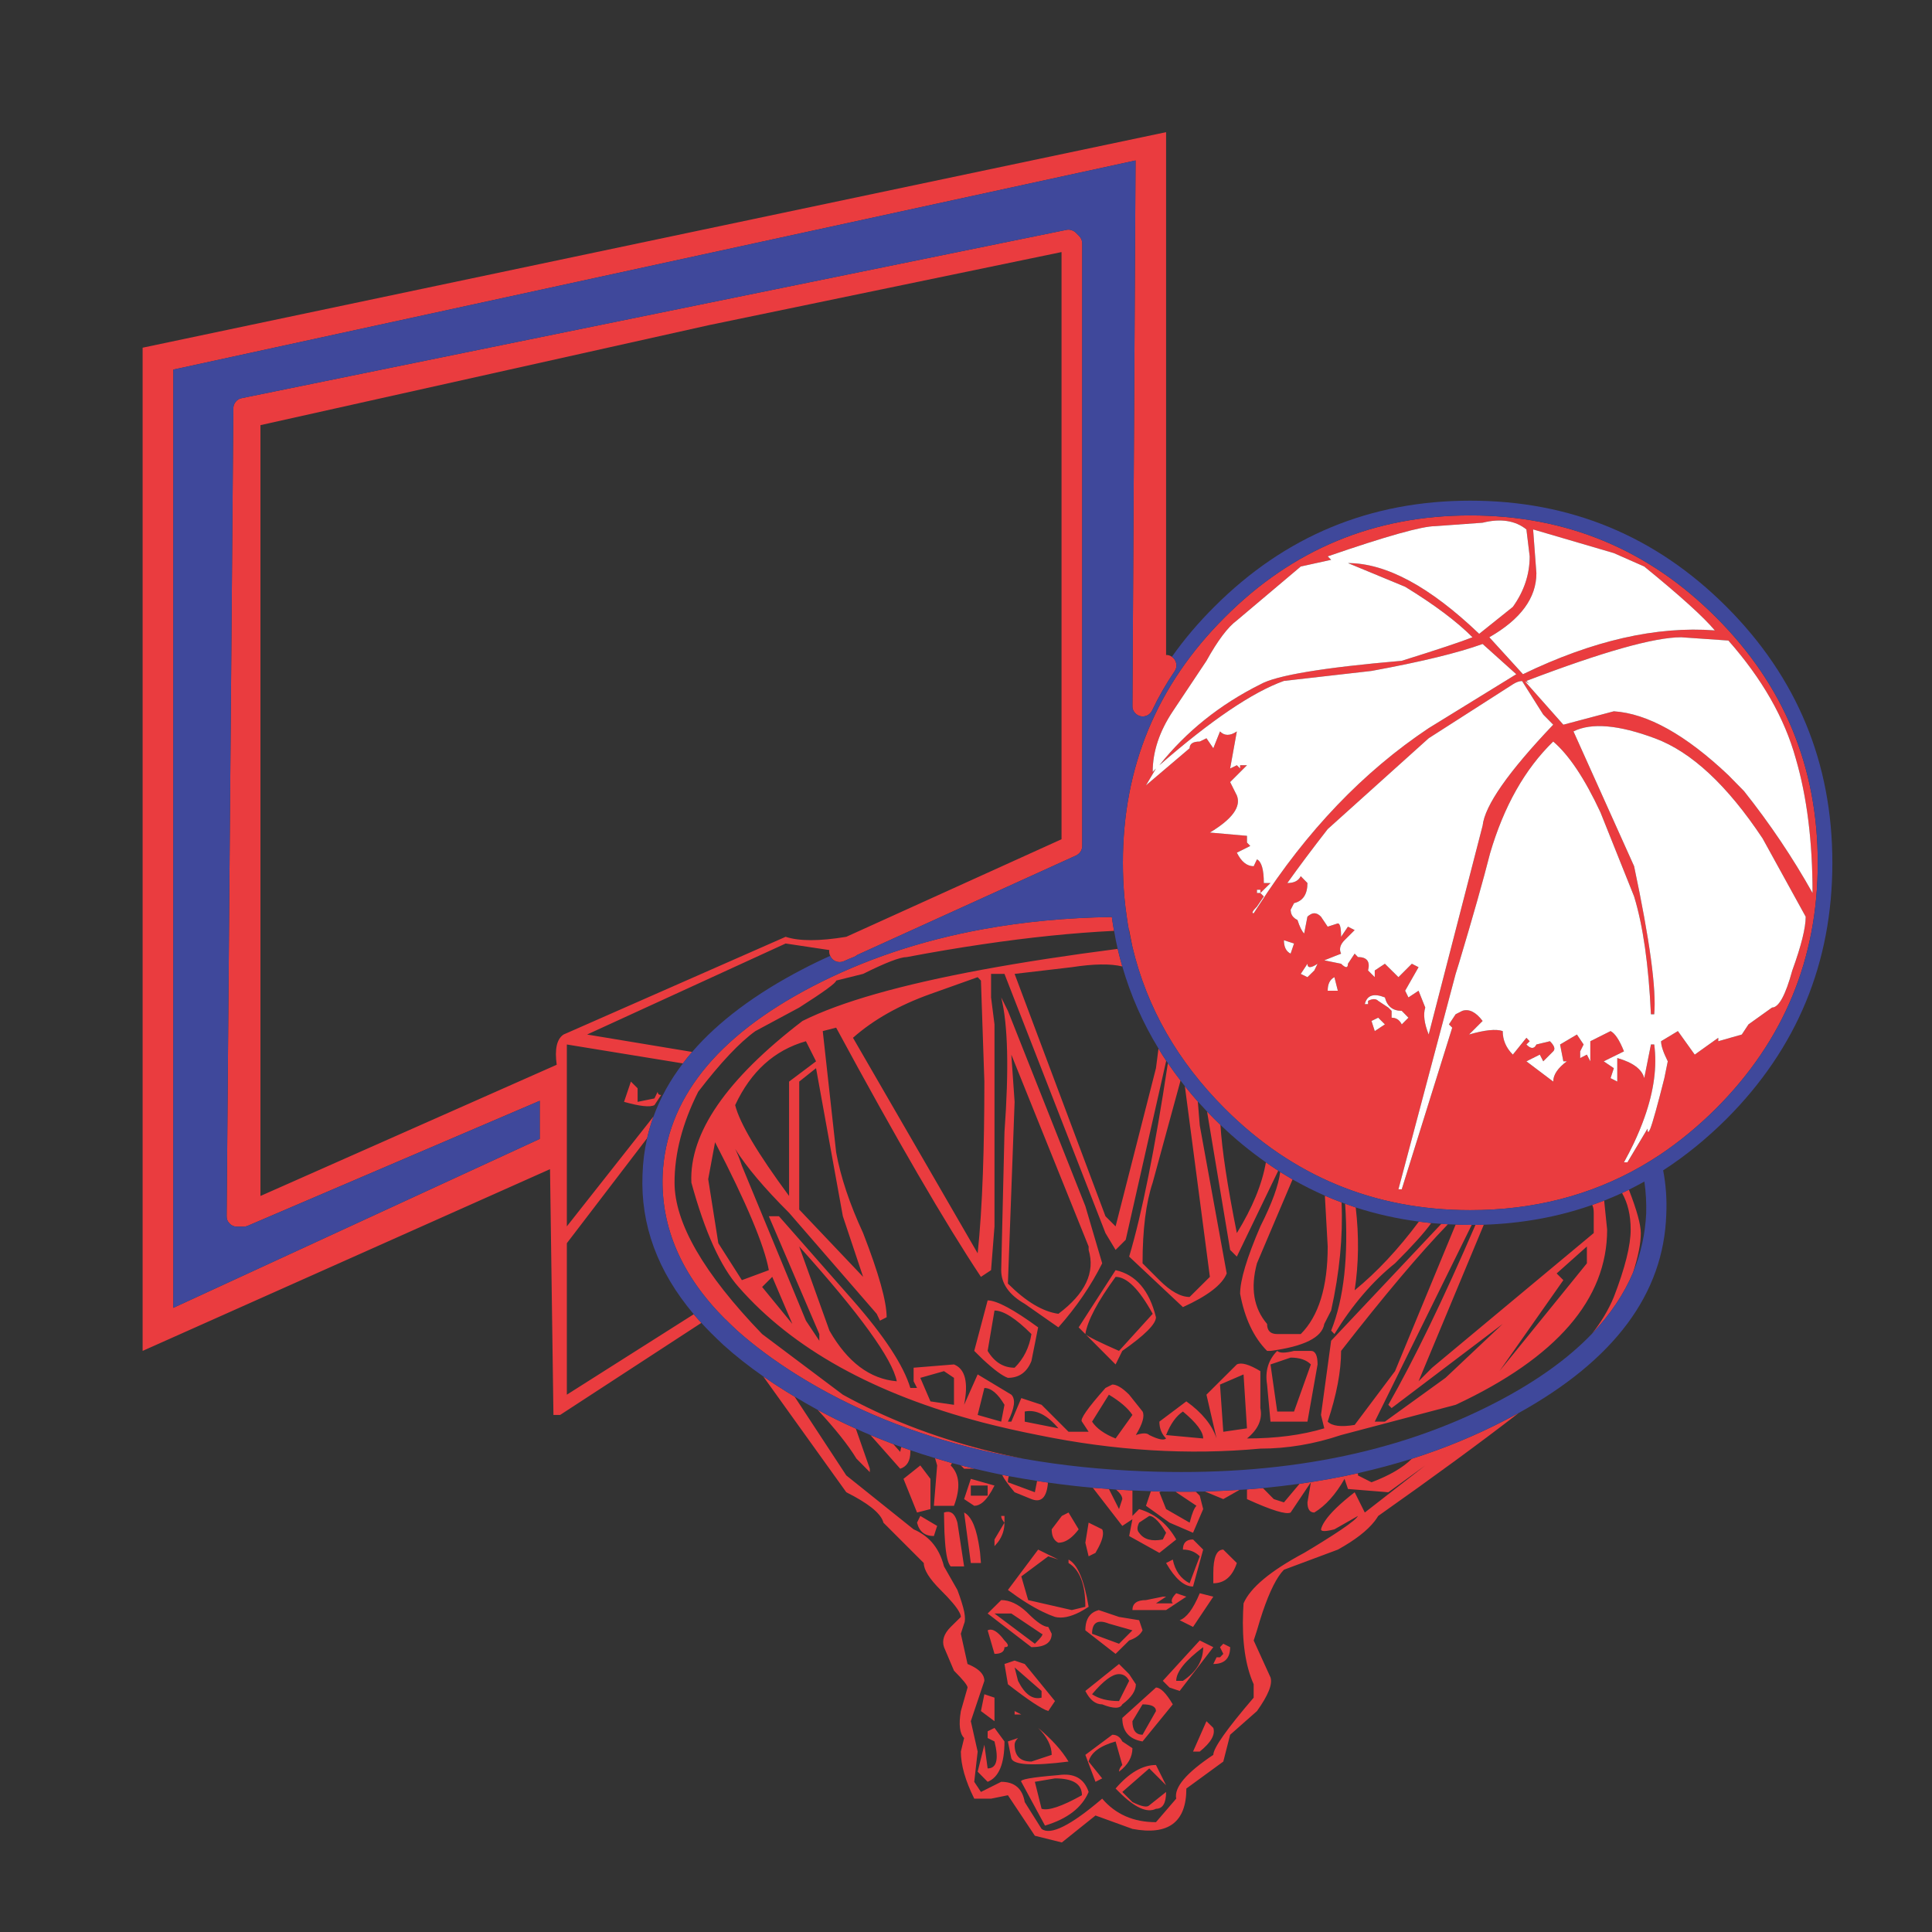 <?xml version="1.0" encoding="utf-8"?>
<!-- Generator: Adobe Illustrator 16.0.0, SVG Export Plug-In . SVG Version: 6.00 Build 0)  -->
<!DOCTYPE svg PUBLIC "-//W3C//DTD SVG 1.1//EN" "http://www.w3.org/Graphics/SVG/1.1/DTD/svg11.dtd">
<svg version="1.1" id="Layer_1" xmlns="http://www.w3.org/2000/svg" xmlns:xlink="http://www.w3.org/1999/xlink" x="0px" y="0px"
	 width="400px" height="400px" viewBox="0 0 400 400" enable-background="new 0 0 400 400" xml:space="preserve">
<rect x="0" y="0" width="400" height="400" fill="#333333" stroke="none"/>
<g>
	<path fill-rule="evenodd" clip-rule="evenodd" fill="#EA3C3F" d="M371.784,157.01c-2.323-8.368-6.971-16.499-13.939-24.394
		l-9.776-0.679c-5.571,0-16.253,3.012-32.041,9.036l0.678,0.709c-0.289-0.288-0.606-0.483-0.955-0.586l7.926,8.943l10.454-2.775
		c6.97,0.452,14.875,4.862,23.715,13.229l3.239,3.3c5.344,6.723,10.072,13.754,14.186,21.094
		C375.27,174.218,374.107,164.925,371.784,157.01z M373.851,189.792l-8.913-16.19c-7.317-11.021-14.74-17.928-22.266-20.725
		c-7.546-2.816-13.179-3.299-16.899-1.449l12.552,27.909c3.249,15.317,4.636,25.536,4.164,30.654h-0.68
		c-0.474-10.218-1.634-18.349-3.484-24.393l-6.971-17.424c-3.247-6.971-6.507-11.853-9.775-14.649
		c-5.86,5.695-10.218,13.415-13.076,23.16c-1.397,5.509-3.535,13.064-6.414,22.667c-0.246,0.741-0.482,1.5-0.71,2.282
		l-11.843,44.594h0.681l10.453-33.461l-0.678-0.68l1.387-2.097l1.388-0.708c1.398-0.452,2.796,0.247,4.194,2.097l-2.806,2.808
		c3.269-0.948,5.591-1.184,6.969-0.712c0,1.852,0.699,3.477,2.097,4.873l2.808-3.484l0.678,0.71l-0.678,0.678
		c0.925,0.945,1.613,0.945,2.066,0l2.806-0.678c0.926,0.926,1.152,1.623,0.679,2.098l-2.065,2.065l-0.71-1.389l-2.775,1.389
		l5.551,4.192c0-1.396,0.936-2.794,2.806-4.192h-0.708l-0.679-3.485l3.485-2.064l1.388,2.064l-0.711,1.42v1.387l1.388-0.71
		l0.71,1.389v-4.163l4.194-2.099c0.925,0.476,1.851,1.872,2.774,4.196l-4.193,2.065l2.098,1.419l-0.679,2.065l1.389,0.708v-4.871
		c3.247,0.926,5.109,2.314,5.581,4.163c0.452-2.323,0.914-4.645,1.388-6.97h0.68c0.616,4.545-0.053,9.57-2.006,15.08
		c-0.617,1.748-1.357,3.537-2.22,5.366c-0.618,1.296-1.296,2.612-2.037,3.948h0.711l4.163-6.971c0,0.905,0.185,0.925,0.556,0.063
		c0.534-1.378,1.51-4.883,2.929-10.517l0.709-3.484c-0.924-1.851-1.388-3.237-1.388-4.163l3.484-2.099l3.485,4.873l4.873-3.484v0.71
		l4.873-1.387l1.387-2.1l4.873-3.483c1.397,0,2.796-2.561,4.193-7.679C372.926,195.826,373.851,192.115,373.851,189.792z
		 M269.307,117.29l-13.231,11.164c-1.87,1.377-3.967,4.164-6.291,8.357l-6.969,10.455c-2.777,4.173-4.164,8.356-4.164,12.551
		l0.679-0.709l-2.067,3.485l9.037-7.68c0-0.925,0.698-1.387,2.097-1.387l1.388-0.679l1.419,2.066l1.387-3.484
		c0.926,0.946,2.088,0.946,3.485,0l-1.388,7.679l1.388-0.679l0.679,0.679v-0.679h1.419l-3.485,3.484l1.388,2.776
		c0.926,2.322-0.937,4.883-5.581,7.679l7.679,0.678v1.388l0.677,0.709l-2.774,1.388c0.926,1.871,2.086,2.806,3.485,2.806
		l0.678-1.418c0.946,0.473,1.42,2.108,1.42,4.904h1.386l-2.097,2.065l0.711,0.71l-1.42,2.096c-0.924,0.925-1.15,1.388-0.678,1.388
		c0.329-0.514,0.658-1.017,0.987-1.511c9.991-15.543,21.741-27.818,35.248-36.822l18.134-11.164l-6.97-6.26
		c-5.118,1.85-12.788,3.71-23.006,5.581l-18.133,2.066c-6.498,2.323-15.092,8.142-25.783,17.455
		c5.573-6.99,12.543-12.572,20.909-16.746c3.25-1.85,13.005-3.475,29.269-4.873c7.441-2.323,12.324-3.947,14.647-4.873
		c-3.249-3.269-7.896-6.753-13.939-10.454l-11.843-4.903c7.896,0,16.952,4.882,27.17,14.648l6.969-5.582
		c2.325-3.248,3.485-6.733,3.485-10.455l-0.678-5.581c-2.323-1.851-5.346-2.313-9.067-1.389l-9.775,0.709
		c-2.776,0-10.207,2.087-22.298,6.26l0.71,0.71L269.307,117.29z M318.094,118.677c0,5.12-3.249,9.54-9.746,13.261l6.969,7.648
		c14.414-6.969,27.654-9.992,39.722-9.067c-2.322-2.775-7.196-7.185-14.617-13.229l-6.291-2.776l-16.715-4.903L318.094,118.677z
		 M355.285,127.805c14.042,14.022,21.063,30.963,21.063,50.823c0,19.861-7.021,36.822-21.063,50.885
		c-3.7,3.68-7.598,6.888-11.688,9.623c-1.255,0.821-2.518,1.603-3.794,2.344c-10.547,6.043-22.349,9.067-35.403,9.067
		c-19.86,0-36.802-7.013-50.822-21.034c-9.766-9.766-16.141-20.918-19.121-33.46l-0.679-3.484c-0.021,0-0.041,0-0.062,0
		c-0.164-0.905-0.308-1.82-0.432-2.745c-0.205-1.357-0.371-2.724-0.494-4.101c-0.205-2.324-0.308-4.688-0.308-7.094
		c0-19.86,7.03-36.801,21.095-50.823c14.021-14.062,30.962-21.094,50.822-21.094C324.281,106.711,341.242,113.743,355.285,127.805z
		 M230.201,189.854c0.021,0.227,0.052,0.463,0.093,0.709c0.103,0.72,0.226,1.439,0.369,2.159
		c-8.389,0.411-17.444,1.335-27.169,2.774c-5.057,0.741-10.3,1.625-15.728,2.653c-1.398,0-4.42,1.161-9.067,3.485l-5.582,1.388
		c0,0.473-2.549,2.333-7.648,5.582l-9.067,4.871c-3.248,2.324-7.196,6.509-11.842,12.554c-3.269,6.496-4.903,12.768-4.903,18.812
		c0,8.367,6.043,18.822,18.133,31.362l16.714,12.553c8.697,4.81,18.36,8.592,28.989,11.349c2.796,0.72,5.665,1.366,8.604,1.942
		c-2.92-0.515-5.788-1.089-8.604-1.726c-14.288-3.353-27.118-8.574-38.487-15.667c-4.688-2.939-8.81-5.995-12.367-9.158
		c-0.863-0.805-1.696-1.604-2.498-2.406v0.029c-9.025-9.025-13.343-18.965-12.953-29.82c0.699-15.625,11.02-28.64,30.962-39.043
		c10.712-5.572,22.492-9.529,35.342-11.873C211.925,190.84,220.826,189.998,230.201,189.854z M222.738,48.178l0.678,0.679
		c0.413,0.411,0.628,0.915,0.648,1.511v124.775c0,0.411-0.113,0.802-0.34,1.172c-0.247,0.35-0.555,0.617-0.925,0.802l-45.333,20.6
		c-0.165,0.144-0.36,0.268-0.585,0.371c-0.741,0.288-1.471,0.596-2.191,0.924c-0.534,0.227-1.079,0.237-1.634,0.031
		c-0.556-0.226-0.946-0.606-1.172-1.141c-0.185-0.411-0.246-0.812-0.185-1.203l-9.037-1.356l-41.108,18.844l21.743,3.606
		c-0.68,0.783-1.317,1.572-1.913,2.375l-24.023-3.917v37.655l17.948-22.761c-0.534,1.462-0.976,2.963-1.326,4.504l-16.622,21.742
		v31.363l26.274-16.653c0.494,0.597,1.018,1.192,1.573,1.789l-29.236,19.059h-1.387l-0.709-50.885L29.53,279.688V71.987
		l211.896-44.625v108.246c0.411-0.021,0.812,0.103,1.203,0.37c0.474,0.329,0.771,0.781,0.895,1.357
		c0.123,0.576,0.02,1.11-0.309,1.603c-1.789,2.632-3.352,5.356-4.688,8.172c-0.227,0.452-0.564,0.792-1.018,1.018
		c-0.452,0.206-0.913,0.256-1.388,0.154c-0.492-0.124-0.896-0.38-1.203-0.771c-0.328-0.391-0.481-0.833-0.462-1.326l0.648-112.964
		L35.883,76.519v194.256l75.864-34.973v-7.894l-60.444,25.874c-0.289,0.124-0.577,0.187-0.864,0.187h-1.388
		c-0.595,0-1.099-0.217-1.51-0.648c-0.432-0.431-0.638-0.937-0.617-1.511l1.388-167.272c0-0.515,0.164-0.967,0.493-1.357
		c0.308-0.39,0.709-0.638,1.202-0.74l170.788-34.849c0.35-0.082,0.698-0.062,1.048,0.063
		C222.193,47.757,222.491,47.932,222.738,48.178z M268.627,190.471c0.453,1.398,0.915,2.333,1.388,2.806l0.678-3.484
		c0.164-0.164,0.34-0.298,0.523-0.401c0.762-0.515,1.522-0.38,2.284,0.401l1.387,2.066l2.099-0.678c0.452,0,0.677,0.925,0.677,2.775
		l1.419-2.097l1.389,0.709l-2.098,2.097c-0.165,0.166-0.299,0.319-0.4,0.462c-0.575,0.782-0.68,1.553-0.31,2.313l-3.483,1.388
		l3.483,0.709c0.947,0.925,1.419,0.925,1.419,0l1.389-2.097l0.679,0.71c1.87,0,2.57,0.925,2.097,2.775l1.387,1.388v-1.388
		l2.098-1.388l2.806,2.776l2.777-2.776l1.386,0.709l-2.774,4.873l0.679,1.388l2.096-1.388l1.389,3.485
		c-0.452,1.398-0.216,3.259,0.709,5.583l11.164-43.238c0.452-4.175,5.326-11.144,14.618-20.91l-2.065-2.097l-4.381-6.938
		c-0.574,0-1.211,0.227-1.912,0.679l-17.424,11.164l-20.909,18.812c-3.249,4.173-6.034,7.895-8.356,11.165
		c1.396,0,2.322-0.474,2.776-1.419l1.386,1.419c0,2.322-0.925,3.711-2.774,4.163l-0.711,1.388c0,0.081,0.012,0.165,0.032,0.246
		C267.3,189.442,267.763,190.059,268.627,190.471z M260.238,184.21v0.678h0.709v-0.678H260.238z M267.207,197.44l0.711-2.096
		l-2.097-0.679C265.821,196.063,266.283,196.988,267.207,197.44z M202.414,202.313l-9.775,3.484
		c-6.497,2.323-11.842,5.346-16.037,9.066l25.812,44.624c0.494-4.667,0.854-10.176,1.08-16.53
		c0.205-5.674,0.309-12.017,0.309-19.028l-0.709-20.907L202.414,202.313z M210.064,228.126l-1.389,37.624
		c3.721,3.721,7.206,5.808,10.454,6.26c5.573-4.173,7.658-8.584,6.26-13.23v-0.708l-16.006-39.723L210.064,228.126z M205.9,212.088
		v41.819l-0.71,9.065l-2.097,1.389c-7.422-11.164-17.415-28.361-29.976-51.594l-2.775,0.708l2.775,25.104
		c0.925,5.098,2.786,10.671,5.582,16.716c3.249,8.367,4.873,14.175,4.873,17.423l-1.388,0.709l-0.678-1.418l-18.134-20.91
		c-5.118-5.098-8.84-9.507-11.163-13.228c0.473,0.925,0.936,2.085,1.388,3.482l13.261,32.073l2.775,4.164v-1.389l-10.455-24.393
		h2.097l15.327,17.424c6.518,7.441,10.476,13.486,11.874,18.134h1.388l-0.709-1.387v-2.808l8.357-0.678
		c2.323,0.925,3.022,3.71,2.097,8.356l2.806-6.291l6.97,4.194c0.927,0.926,0.69,2.786-0.708,5.582h0.708l2.067-4.873l4.194,1.388
		l5.581,5.582h4.163l-1.387-2.097c-0.452-0.473,1.172-2.796,4.873-6.97l1.418-0.71c0.926,0,2.086,0.699,3.484,2.098l2.775,3.485
		c0.474,0.924,0.011,2.55-1.387,4.871c1.397-0.451,2.322-0.451,2.774,0c1.873,0.926,3.033,1.162,3.485,0.71
		c-0.925-0.925-1.389-2.087-1.389-3.484l5.582-4.195c3.25,2.324,5.336,4.885,6.26,7.68l-2.096-9.066l6.291-6.26
		c0.926-0.474,2.55-0.012,4.872,1.386v7.648c0.474,2.324-0.452,4.422-2.774,6.292c6.024,0,11.359-0.698,16.006-2.098l-0.679-2.774
		l2.097-15.358l22.822-24.211c0.451,0.043,0.903,0.074,1.355,0.096c-5.818,6.022-13.188,14.76-22.112,26.212
		c0,4.193-0.924,9.077-2.775,14.649c0.927,0.925,2.786,1.15,5.583,0.678l8.357-11.134l12.551-30.346
		c1.007,0.042,2.015,0.062,3.022,0.062c0.103,0,0.207,0,0.309,0l-20.077,40.74h2.098l12.552-9.068l11.842-11.162l-23.006,17.423
		l-0.679-0.678c5.367-9.416,11.381-21.835,18.043-37.255c0.574-0.02,1.15-0.03,1.726-0.03l-13.509,32.414l2.807-2.808l33.461-27.878
		V251.1c0-0.677-0.102-1.222-0.308-1.632c0.822-0.29,1.645-0.589,2.467-0.896l0.617,6.014c0,14.412-10.455,26.5-31.364,36.267
		l-23.716,6.26c-5.571,1.871-11.143,2.808-16.715,2.808c-14.864,1.377-30.201,0.44-46.012-2.808
		c-3.967-0.782-7.781-1.645-11.441-2.59c-22.533-5.921-39.392-15.274-50.577-28.065c-3.721-4.192-6.979-11.398-9.775-21.616
		c-0.453-10.219,7.216-21.372,23.006-33.461c7.895-3.949,20.344-7.493,37.346-10.64c8.245-1.521,17.547-2.95,27.91-4.287
		c0.287,1.213,0.604,2.426,0.956,3.64c-2.447-0.597-5.932-0.545-10.454,0.153l-11.842,1.388l18.812,50.176l2.096,2.097l8.358-32.751
		l0.523-4.072c0.494,0.844,1.018,1.677,1.573,2.499v0.154l-8.357,36.946l-2.098,2.096l-2.096-3.483l-20.91-53.661h-2.775v4.872
		L205.9,212.088z M208.676,209.283l16.035,40.429l3.485,11.844c-2.323,4.646-5.346,9.066-9.066,13.261l-6.97-4.873
		c-3.248-1.87-4.873-4.193-4.873-6.971l0.679-28.587c0.946-13.013,0.72-22.306-0.679-27.879L208.676,209.283z M168.954,221.156
		l-3.484,2.773v26.493l13.229,13.938l-4.194-12.551L168.954,221.156z M245.313,224.887c0.863,1.069,1.759,2.129,2.684,3.178
		l0.4,4.935l5.582,30.654c-0.924,2.322-3.947,4.646-9.067,6.969l-11.133-10.455c2.651-8.9,5.325-22.256,8.02-40.06
		c0.821,1.212,1.695,2.415,2.62,3.607l-5.767,21.126c-1.397,4.174-2.098,9.745-2.098,16.715l3.484,3.484
		c2.324,2.322,4.41,3.484,6.262,3.484l4.194-4.163L245.313,224.887z M264.649,242.374l-8.574,17.793l-1.388-1.388l-4.779-28.649
		c0.493,0.514,0.997,1.028,1.511,1.542c0.411,0.411,0.833,0.822,1.264,1.234c0.309,5.181,1.439,12.644,3.393,22.39
		c3.228-5.245,5.232-10.126,6.014-14.649C262.932,241.242,263.784,241.817,264.649,242.374z M267.609,244.192l-7.371,17.363
		c-1.377,5.118-0.678,9.303,2.098,12.552c0,1.397,0.698,2.096,2.097,2.096h4.874c3.72-3.72,5.58-9.766,5.58-18.132l-0.586-10.519
		c1.132,0.496,2.282,0.957,3.455,1.389c0.309,7.052-0.411,14.515-2.159,22.39l-1.418,2.776c-0.452,2.796-4.164,4.656-11.135,5.581
		h-0.708c-2.775-2.796-4.637-6.743-5.582-11.843c0-2.796,1.397-7.441,4.193-13.938c2.406-4.77,3.773-8.522,4.103-11.256
		C265.893,243.165,266.746,243.678,267.609,244.192z M175.215,193.956l44.563-20.199V52.188L146.72,67.329L53.923,88.022v159.593
		l61.339-27.168c-0.452-3.25,0.021-5.336,1.419-6.26l45.98-20.232C165.46,194.88,169.644,194.88,175.215,193.956z M284.632,213.476
		l2.098-1.388l-1.387-1.387l-1.389,0.679L284.632,213.476z M283.245,207.896v-0.68c0.925-0.472,1.624-0.472,2.098,0l2.096,1.389
		l0.679,0.679v1.418c0.945,0,1.646,0.462,2.099,1.387l1.387-1.387l-1.387-1.418c-1.852,0-3.013-0.926-3.486-2.776
		c-2.323-0.925-3.711-0.463-4.163,1.389H283.245z M276.275,202.313c-0.926,0.473-1.389,1.407-1.389,2.806h2.099L276.275,202.313z
		 M272.79,199.537c-1.398,0.925-2.098,0.925-2.098,0l-1.386,2.098l1.386,0.679l1.419-1.388L272.79,199.537z M280.686,249.99
		c0.698,5.901,0.627,11.616-0.216,17.148c4.625-3.785,9.056-8.524,13.291-14.218c0.843,0.103,1.696,0.205,2.561,0.308
		c-1.358,1.913-3.856,4.688-7.494,8.327c-4.647,3.721-8.832,8.604-12.552,14.647l-0.679-0.707c2.652-6.643,3.618-15.4,2.898-26.276
		C279.215,249.486,279.945,249.744,280.686,249.99z M335.826,247c0.474-0.228,0.946-0.453,1.419-0.68
		c1.645,4.235,2.466,7.228,2.466,8.976c0,2.139-0.533,4.86-1.604,8.172c-1.891,4.482-4.729,8.706-8.512,12.675
		c1.934-2.447,3.444-4.986,4.534-7.618c2.322-6.023,3.484-10.67,3.484-13.938C337.614,251.605,337.017,249.076,335.826,247z
		 M152.209,228.803c0.925,3.723,4.646,9.994,11.163,18.813V223.93l5.582-4.192l-2.096-4.163
		C160.339,217.424,155.457,221.834,152.209,228.803z M130.622,223.93l1.388,1.389v2.808l3.485-0.71l0.679-1.387
		c0,0.451,0.236,0.678,0.709,0.678l-1.388,2.096c-0.926,0.474-3.022,0.248-6.292-0.677L130.622,223.93z M146.627,244.13
		l2.097,13.263l4.873,7.647l5.582-2.067c-0.925-5.118-4.636-13.948-11.133-26.489L146.627,244.13z M157.791,266.457l6.26,7.65
		l-4.163-9.746L157.791,266.457z M164.514,289.156l10.701,16.313l13.939,11.163c1.48,0.639,2.724,1.512,3.731,2.623
		c1.192,1.336,2.045,3.022,2.56,5.057l2.776,4.873c0.699,1.871,1.172,3.393,1.418,4.564c0.206,1.151,0.195,1.952-0.031,2.404
		l-0.678,2.099l1.388,6.26c1.624,0.657,2.683,1.429,3.176,2.313c0.205,0.371,0.309,0.762,0.309,1.173l-2.806,8.357l1.417,6.291
		l-0.708,6.259l1.388,2.099l4.193-2.099c2.777,0,4.4,1.4,4.873,4.196l3.485,5.55c1.851,1.4,6.033-0.688,12.551-6.26
		c2.775,3.247,6.487,4.872,11.134,4.872l4.194-4.872c-0.474-2.322,2.087-5.346,7.679-9.067c0-1.398,2.785-5.345,8.357-11.843v-2.774
		c-1.706-3.824-2.436-8.81-2.19-14.957c0.021-0.575,0.053-1.172,0.094-1.788c1.397-3.248,5.58-6.733,12.551-10.455
		c1.356-0.803,2.59-1.553,3.702-2.251c3.082-1.912,5.21-3.352,6.382-4.318c0.576-0.472,0.926-0.832,1.05-1.079l-4.873,2.774
		c-1.851,0.474-2.775,0.474-2.775,0c0.123-0.512,0.391-1.079,0.801-1.695c1.069-1.624,3.125-3.618,6.169-5.983l2.097,4.196
		l12.521-9.746l-7.648,5.55l-8.357-0.677l-0.709-2.097c-1.85,3.247-3.938,5.569-6.261,6.97c-0.945,0-1.419-0.699-1.419-2.099
		l0.71-4.163l-4.195,6.262c-0.924,0.473-3.937-0.452-9.034-2.777v-2.004c1.109-0.082,2.21-0.176,3.3-0.277l2.251,2.281l2.098,0.679
		l3.237-3.854c4.132-0.576,8.162-1.307,12.09-2.19v0.462l2.806,1.419c3.701-1.398,6.485-3.021,8.358-4.873
		c6.846-2.178,13.342-4.873,19.489-8.079c0.885-0.473,1.759-0.937,2.621-1.389c-7.73,5.983-17.423,13.088-29.08,21.311
		c-0.228,0.371-0.474,0.731-0.741,1.079c-1.542,1.975-4.08,3.938-7.616,5.891l-11.164,4.165c-1.46,1.478-2.93,4.397-4.411,8.757
		c-0.391,1.172-0.781,2.437-1.172,3.793l-0.678,2.097l3.483,7.649c0.453,1.396-0.482,3.721-2.806,6.97l-5.551,4.901l-1.419,5.553
		l-7.648,5.581c0,6.97-3.721,9.758-11.163,8.357l-7.647-2.774l-6.972,5.582l-5.581-1.389l-5.581-8.388l-3.485,0.709h-3.484
		c-1.85-3.722-2.775-6.969-2.775-9.745l0.678-2.807c-0.925-0.924-1.15-2.786-0.678-5.581l1.388-4.873
		c0-0.453-0.936-1.615-2.807-3.485l-2.066-4.872c-0.473-1.398-0.01-2.796,1.388-4.194l2.098-2.067c0-0.267-0.113-0.605-0.34-1.017
		c-0.554-1.049-1.84-2.568-3.854-4.564c-2.323-2.322-3.484-4.185-3.484-5.581l-8.357-8.357c-0.021-0.104-0.052-0.205-0.093-0.31
		c-0.658-1.787-3.187-3.782-7.586-5.983l-17.208-23.992c1.521,1.069,3.114,2.117,4.78,3.146
		C163.363,288.458,163.938,288.808,164.514,289.156z M323.676,265.04l-13.23,18.842l18.102-22.326v-3.484l-6.26,5.582
		L323.676,265.04z M272.79,282.496l-2.098,11.842h-7.648l-0.708-7.68c-0.452-2.776,0.246-5.099,2.097-6.97
		c0.474,0.474,1.635,0.474,3.485,0h3.484C272.328,279.688,272.79,280.625,272.79,282.496z M263.044,282.496l1.389,9.745h3.485
		l3.484-9.745c-0.925-0.947-2.322-1.419-4.195-1.419L263.044,282.496z M252.59,286.658l0.679,9.776l4.904-0.71l-0.709-11.163
		L252.59,286.658z M230.972,262.973c4.195,0.927,6.981,4.175,8.358,9.746c0,1.398-2.323,3.722-6.97,6.97l-1.389,2.808l-6.229-6.261
		c0.515,0.494,2.827,1.644,6.938,3.453l6.971-7.679c-2.796-5.1-5.354-7.648-7.68-7.648c-3.72,5.1-5.809,9.046-6.261,11.842
		l-1.387-1.387L230.972,262.973z M230.972,297.822l3.485-4.872c-0.925-1.398-2.549-2.796-4.873-4.194l-3.484,5.582
		C227.023,295.735,228.648,296.897,230.972,297.822z M229.584,308.277l2.097,4.162l0.68-2.066c0-0.575-0.433-1.233-1.295-1.972
		c1.109,0.06,2.239,0.123,3.392,0.184v5.273l1.388-1.419c1.747,0.515,3.288,1.348,4.627,2.498c1.172,1.009,2.188,2.272,3.053,3.795
		l-3.486,2.774l-6.26-3.485l0.679-3.484l-2.097,1.389l-6.106-7.896C227.364,308.112,228.474,308.193,229.584,308.277z
		 M221.227,313.15l2.098,3.482c-1.069,1.42-2.139,2.294-3.208,2.623c-0.328,0.102-0.657,0.152-0.986,0.152
		c-0.103-0.039-0.195-0.09-0.278-0.152c-0.739-0.493-1.109-1.367-1.109-2.623l2.096-2.774L221.227,313.15z M228.196,316.633
		c0.289,0.598,0.206,1.473-0.246,2.623c-0.268,0.658-0.648,1.407-1.141,2.251l-1.42,0.709l-0.679-2.808l0.679-4.161L228.196,316.633
		z M240.316,308.801c-0.103,0.041-0.195,0.092-0.278,0.153l1.389,3.485l4.873,2.808c0.019-0.104,0.051-0.205,0.093-0.31
		c0.432-1.685,0.874-2.744,1.325-3.176l-4.193-2.808c-0.043-0.041-0.082-0.081-0.123-0.122c1.397,0.021,2.784,0.021,4.163,0
		l0.832,0.832l0.709,2.775l-2.098,4.904l-4.871-2.097l-4.874-3.485l1.02-3.021C238.959,308.761,239.639,308.779,240.316,308.801z
		 M235.845,317.344c0.945,1.377,2.581,1.841,4.903,1.389l0.679-1.389c-0.616-1.029-1.192-1.83-1.728-2.406
		c-0.657-0.72-1.243-1.079-1.758-1.079l-2.097,1.389C235.393,316.172,235.393,316.871,235.845,317.344z M244.911,292.241
		c-1.397,0.924-2.561,2.55-3.484,4.871l7.679,0.71C249.105,296.423,247.707,294.563,244.911,292.241z M249.105,320.828l-2.098,7.647
		c-1.85,0-3.711-1.623-5.581-4.871l1.389-0.71c0.472,2.323,1.633,3.958,3.484,4.902l2.097-5.581
		c-0.925-0.925-2.087-1.388-3.485-1.388c0-0.698,0.176-1.224,0.524-1.572c0.35-0.351,0.874-0.523,1.572-0.523L249.105,320.828z
		 M249.476,308.801c2.404-0.082,4.792-0.194,7.154-0.34l-3.361,1.912C251.809,309.757,250.544,309.233,249.476,308.801z
		 M195.445,283.882l-4.903,1.388l2.097,4.873l4.873,0.71v-5.583L195.445,283.882z M201.706,279.688l2.775-10.454
		c1.871,0,5.354,1.86,10.454,5.582l-1.389,6.969c-0.924,2.323-2.548,3.484-4.871,3.484c-1.131-0.389-2.857-1.664-5.182-3.823
		C202.939,280.912,202.343,280.326,201.706,279.688z M213.547,276.203c-3.247-3.248-5.795-4.872-7.646-4.872l-1.419,8.357
		c1.398,2.323,3.259,3.485,5.583,3.485C211.935,281.323,213.096,279.001,213.547,276.203z M203.803,287.368l-1.389,5.582
		l4.873,1.388l0.679-3.485C206.589,288.529,205.201,287.368,203.803,287.368z M185.67,285.981c-0.926-4.647-7.659-13.951-20.2-27.91
		l6.26,17.425C175.451,282.012,180.097,285.505,185.67,285.981z M188.476,300.597c0,1.872-0.699,3.034-2.098,3.486l-6.168-6.971
		c1.563,0.638,3.146,1.264,4.75,1.883l1.418,1.602l0.217-1.017c0.617,0.226,1.254,0.452,1.912,0.679
		C188.486,300.36,188.476,300.474,188.476,300.597z M192.639,306.181v6.259l-2.775,0.711l-2.806-6.97l3.484-2.776L192.639,306.181z
		 M177.312,301.985c-1.686-2.775-4.358-6.137-8.019-10.083c2.55,1.377,5.182,2.672,7.896,3.885l2.898,8.296v0.709L177.312,301.985z
		 M189.864,315.247l0.678-1.389l3.485,2.067l-0.679,2.096C191.477,318.021,190.315,317.096,189.864,315.247z M212.16,294.338
		l6.97,1.387c-2.324-2.796-4.646-3.957-6.97-3.483V294.338z M208.861,305.624c-0.124,0.351-0.186,0.772-0.186,1.265l5.581,2.065
		l0.464-2.344c0.739,0.125,1.489,0.238,2.251,0.34c-0.247,3.085-1.389,4.225-3.425,3.423l-3.482-1.419
		c-1.338-1.582-2.201-2.785-2.591-3.607C207.926,305.43,208.388,305.522,208.861,305.624z M199.608,304.083l-0.709-0.71
		c0.946,0.247,1.903,0.484,2.869,0.71H199.608z M196.833,303.404c1.851,1.851,2.077,4.638,0.679,8.357h-4.164l0.679-8.357
		l-0.431-1.513c1.15,0.351,2.313,0.689,3.484,1.019L196.833,303.404z M201.706,311.762l-2.098-1.389l1.388-4.192l4.904,1.388
		c-0.802,1.603-1.604,2.755-2.406,3.453C202.897,311.515,202.302,311.762,201.706,311.762z M204.481,309.664v-2.096h-3.485v2.096
		H204.481z M195.476,314.938c-0.021-0.575-0.031-1.172-0.031-1.787c1.295-0.452,2.19,0.144,2.683,1.787
		c0.042,0.104,0.073,0.206,0.093,0.31l1.387,9.065h-2.775c-0.576-0.596-0.967-2.282-1.172-5.057
		C195.559,318.021,195.496,316.583,195.476,314.938z M205.9,320.119v-1.387l2.065-3.485c0,1.481-0.442,2.815-1.324,4.009
		C206.413,319.544,206.167,319.83,205.9,320.119z M202.569,319.256c0.123,0.658,0.236,1.377,0.339,2.158
		c0.063,0.679,0.123,1.408,0.186,2.19h-2.097l-1.388-10.454c0.617,0.308,1.162,0.905,1.635,1.787
		C201.798,315.985,202.24,317.424,202.569,319.256z M207.287,313.858h0.679v1.389c-0.103-0.104-0.185-0.205-0.245-0.31
		C207.431,314.568,207.287,314.209,207.287,313.858z M212.869,334.058c1.852,1.85,3.238,2.776,4.164,2.776l0.709,1.419
		c0,1.851-1.398,2.775-4.195,2.775l-9.065-6.971l2.806-2.775c1.748,0,3.505,0.823,5.274,2.468
		C212.664,333.853,212.768,333.956,212.869,334.058z M211.451,326.379l1.418,4.903l9.037,2.067l2.805-0.679
		c0-4.646-1.16-7.67-3.484-9.066v-0.71c1.851,0.945,3.238,4.204,4.163,9.776c-0.637,0.411-1.243,0.771-1.819,1.079
		c-1.992,1.027-3.711,1.368-5.15,1.017c-0.78-0.267-1.592-0.605-2.436-1.017c-2.2-1.049-4.636-2.568-7.309-4.564l6.26-8.357
		l4.194,2.066l-2.097-0.679L211.451,326.379z M205.9,351.481v4.874l-2.807-2.097l0.709-3.484L205.9,351.481z M204.481,337.543
		c0.946-0.473,2.107,0.227,3.484,2.097c0.946,0.926,0.946,1.389,0,1.389c0,0.924-0.688,1.389-2.065,1.389L204.481,337.543z
		 M215.646,338.253l-6.262-4.195H205.9l8.356,6.261C215.655,338.941,216.118,338.253,215.646,338.253z M207.966,344.513l2.099-0.709
		l2.096,0.709l6.26,7.679l-1.387,2.067c-1.398-0.452-4.185-2.304-8.357-5.552L207.966,344.513z M210.772,347.998
		c1.399,2.796,3.022,3.957,4.873,3.483v-1.387l-5.581-4.873L210.772,347.998z M210.064,354.967v-0.708l1.387,0.708H210.064z
		 M210.772,359.84c-0.473,0.474-0.708,0.936-0.708,1.388c0,2.325,1.16,3.485,3.482,3.485l4.195-1.389c0-1.851-0.937-3.71-2.807-5.58
		c2.796,2.322,4.895,4.645,6.291,6.969c-7.442,0.945-11.391,0.719-11.843-0.679l-0.708-3.485L210.772,359.84z M205.9,357.744
		l2.065,2.805c0,4.647-1.162,7.432-3.484,8.356l-2.067-2.097l1.389-5.581l0.679,4.903c1.871,0,2.344-1.861,1.419-5.582l-1.419-0.709
		v-1.389L205.9,357.744z M211.451,368.905c-0.452-0.472,2.107-0.934,7.679-1.386c3.249-0.474,5.335,0.689,6.26,3.484
		c-1.377,3.248-4.388,5.571-9.034,6.969L211.451,368.905z M215.646,374.49c1.397,0.45,4.185-0.484,8.357-2.808
		c0-2.325-1.86-3.485-5.583-3.485l-4.163,0.708L215.646,374.49z M246.3,333.75c0.698-0.925,1.398-2.221,2.097-3.886l2.807,0.71
		l-4.195,6.26l-2.774-1.388C244.911,335.22,245.6,334.654,246.3,333.75z M251.203,327.797v-2.096c0-3.249,0.688-4.873,2.065-4.873
		l2.807,2.776C255.15,326.4,253.526,327.797,251.203,327.797z M254.688,341.028c0,2.323-1.161,3.484-3.484,3.484l0.677-1.389h0.71
		l0.679-0.707l-0.679-1.389l0.679-0.71L254.688,341.028z M251.203,341.028l-6.97,9.066l-2.097-0.709l-1.389-1.388l7.648-8.358
		L251.203,341.028z M249.105,341.028c-3.721,2.796-5.581,5.119-5.581,6.97h1.387C247.707,346.147,249.105,343.824,249.105,341.028z
		 M235.845,335.446l0.709,2.097c-0.472,0.925-1.398,1.624-2.775,2.097l-2.807,2.777l-6.261-4.874c0-1.851,0.587-3.113,1.76-3.793
		c0.308-0.165,0.646-0.299,1.017-0.4l4.193,1.417L235.845,335.446z M237.263,331.282l3.485-0.708h0.679l-2.097,1.388h3.485
		c-0.453-0.452-0.217-1.152,0.709-2.098l2.096,0.71l-4.193,2.775h-6.97C234.457,331.973,235.393,331.282,237.263,331.282z
		 M231.681,346.609c-1.396,0-3.257,1.389-5.581,4.165c1.398,0.944,3.26,1.417,5.581,1.417l2.098-4.193
		C233.305,347.073,232.606,346.609,231.681,346.609z M235.167,348.707c0,1.377-0.937,2.766-2.807,4.163
		c-0.452,0.925-1.841,0.925-4.164,0c-1.396,0-2.56-0.925-3.485-2.775l6.97-5.582l2.098,2.097L235.167,348.707z M234.457,337.543
		l-4.873-1.389c-2.324-0.925-3.484-0.226-3.484,2.099l5.581,2.065L234.457,337.543z M234.457,356.355
		c0,1.871,0.698,2.805,2.097,2.805l2.776-4.901c0-0.926-0.926-1.389-2.776-1.389L234.457,356.355z M234.457,361.937
		c0,1.852-0.925,3.476-2.776,4.872c0-0.452,0.228-0.914,0.68-1.386l-1.389-4.874c-3.248,0.925-5.108,2.313-5.582,4.164l2.807,3.484
		l-1.387,0.708l-2.099-5.581l5.583-4.164c0.926,0,1.614,0.463,2.066,1.389L234.457,361.937z M236.554,360.549
		c-2.796-0.473-4.193-2.098-4.193-4.871l6.97-6.292c0.945,0,2.106,1.161,3.485,3.484L236.554,360.549z M231.681,371.004l-0.709-0.71
		c2.797-3.248,5.582-4.871,8.358-4.871l2.097,4.193l-3.485-3.485l-5.581,4.873l2.097,2.098c1.872,0.925,3.032,1.15,3.484,0.678
		l3.485-2.775c0,2.322-0.698,3.486-2.097,3.486C237.479,375.415,234.93,374.252,231.681,371.004z M249.784,356.355l1.419,1.389
		c0.451,1.396-0.483,3.031-2.807,4.902h-1.389L249.784,356.355z"/>
	<path fill-rule="evenodd" clip-rule="evenodd" fill="#3F489B" d="M357.444,125.616c14.617,14.638,21.927,32.309,21.927,53.012
		c0,20.725-7.31,38.406-21.927,53.044c-4.134,4.112-8.502,7.658-13.106,10.641c0.574,2.96,0.791,6.002,0.646,9.127
		c-0.533,16.406-10.722,30.109-30.562,41.108c-0.862,0.452-1.736,0.916-2.621,1.389c-6.147,3.206-12.644,5.901-19.489,8.079
		c-3.64,1.131-7.36,2.127-11.164,2.992c-3.928,0.884-7.958,1.614-12.09,2.19c-2.509,0.349-5.036,0.646-7.586,0.894
		c-1.09,0.102-2.19,0.195-3.3,0.277c-0.515,0.021-1.029,0.051-1.543,0.092c-2.362,0.146-4.75,0.258-7.154,0.34
		c-0.638,0-1.274,0.011-1.911,0.031c-1.379,0.021-2.766,0.021-4.163,0c-1.029,0-2.056-0.01-3.085-0.031
		c-0.678-0.021-1.357-0.04-2.034-0.061c-0.576-0.021-1.143-0.041-1.697-0.063c-0.72-0.021-1.43-0.052-2.128-0.093
		c-1.152-0.061-2.282-0.124-3.392-0.184c-0.495-0.042-0.986-0.083-1.481-0.124c-1.11-0.084-2.22-0.165-3.33-0.247
		c-3.146-0.287-6.24-0.648-9.282-1.08c-0.762-0.102-1.512-0.215-2.251-0.34c-1.976-0.308-3.929-0.636-5.859-0.986
		c-0.474-0.102-0.936-0.194-1.388-0.277c-1.338-0.268-2.663-0.555-3.979-0.862c-0.575-0.125-1.151-0.258-1.727-0.401
		c-0.966-0.226-1.922-0.463-2.869-0.71c-0.617-0.164-1.223-0.318-1.819-0.463c-1.172-0.329-2.334-0.668-3.484-1.019
		c-1.728-0.512-3.424-1.058-5.089-1.633c-0.658-0.227-1.295-0.453-1.912-0.679c-0.556-0.205-1.101-0.401-1.635-0.585
		c-1.603-0.619-3.187-1.245-4.75-1.883c-1.028-0.431-2.035-0.874-3.021-1.325c-2.714-1.213-5.346-2.508-7.896-3.885
		c-1.625-0.886-3.217-1.8-4.78-2.746c-0.576-0.349-1.151-0.698-1.728-1.049c-1.666-1.028-3.258-2.076-4.78-3.146
		c-3.001-2.098-5.726-4.245-8.172-6.445c-0.925-0.862-1.798-1.706-2.621-2.528c-0.699-0.699-1.368-1.397-2.004-2.097
		c-0.556-0.597-1.08-1.192-1.573-1.789c-7.504-8.882-11.041-18.535-10.609-28.958c0.083-2.571,0.401-5.067,0.956-7.494
		c0.35-1.541,0.792-3.042,1.326-4.504c1.398-3.844,3.423-7.503,6.076-10.978c0.596-0.803,1.233-1.592,1.913-2.375
		c5.468-6.333,13.106-12.048,22.912-17.146c1.851-0.966,3.743-1.881,5.675-2.745c0.226,0.535,0.616,0.915,1.172,1.141
		c0.555,0.206,1.1,0.195,1.634-0.031c0.72-0.329,1.45-0.636,2.191-0.924c0.226-0.104,0.42-0.227,0.585-0.371l45.333-20.6
		c0.37-0.186,0.678-0.453,0.925-0.802c0.227-0.37,0.34-0.761,0.34-1.172V50.368c-0.021-0.597-0.235-1.101-0.648-1.511l-0.678-0.679
		c-0.247-0.246-0.545-0.421-0.896-0.523c-0.35-0.124-0.698-0.145-1.048-0.063L50.007,82.441c-0.493,0.103-0.894,0.35-1.202,0.74
		c-0.329,0.39-0.493,0.842-0.493,1.357l-1.388,167.272c-0.021,0.574,0.185,1.08,0.617,1.511c0.411,0.432,0.915,0.648,1.51,0.648
		h1.388c0.288,0,0.576-0.063,0.864-0.187l60.444-25.874v7.894l-75.864,34.973V76.519l199.222-43.297l-0.648,112.964
		c-0.02,0.494,0.134,0.936,0.462,1.326c0.308,0.391,0.711,0.647,1.203,0.771c0.475,0.102,0.936,0.052,1.388-0.154
		c0.453-0.226,0.791-0.566,1.018-1.018c1.337-2.816,2.899-5.541,4.688-8.172c0.328-0.493,0.432-1.027,0.309-1.603
		c-0.123-0.576-0.421-1.029-0.895-1.357c2.549-3.618,5.479-7.072,8.789-10.361c14.616-14.639,32.278-21.958,52.981-21.958
		C325.124,103.658,342.807,110.978,357.444,125.616z M230.294,190.563c-0.041-0.247-0.071-0.483-0.093-0.709
		c-9.375,0.144-18.276,0.986-26.707,2.529c-12.85,2.344-24.63,6.301-35.342,11.873c-19.942,10.403-30.264,23.418-30.962,39.043
		c-0.39,10.855,3.927,20.795,12.953,29.82v-0.029c0.801,0.802,1.634,1.602,2.498,2.406c3.557,3.163,7.679,6.219,12.367,9.158
		c11.369,7.093,24.199,12.314,38.487,15.667c2.816,0.637,5.685,1.211,8.604,1.726c7.792,1.377,16.006,2.23,24.641,2.561
		c28.29,1.109,52.653-3.659,73.089-14.311c8.225-4.276,14.813-8.995,19.768-14.154c3.783-3.969,6.621-8.192,8.512-12.675
		c1.604-3.887,2.508-7.957,2.716-12.213c0.06-2.24-0.063-4.452-0.372-6.63c-1.068,0.596-2.139,1.16-3.206,1.695
		c-0.473,0.227-0.945,0.452-1.419,0.68c-1.214,0.553-2.447,1.079-3.701,1.572c-0.822,0.307-1.645,0.605-2.467,0.896
		c-7.011,2.466-14.494,3.833-22.451,4.1c-0.575,0-1.151,0.011-1.726,0.03c-0.269,0-0.526,0-0.772,0c-0.102,0-0.206,0-0.309,0
		c-1.008,0-2.016-0.02-3.022-0.062c-0.533-0.021-1.068-0.039-1.604-0.06c-0.452-0.021-0.904-0.053-1.355-0.096
		c-0.7-0.038-1.398-0.091-2.098-0.152c-0.864-0.103-1.718-0.205-2.561-0.308c-4.523-0.598-8.883-1.574-13.075-2.931
		c-0.74-0.246-1.471-0.504-2.19-0.771c-0.246-0.082-0.493-0.174-0.739-0.278c-1.173-0.432-2.323-0.893-3.455-1.389
		c-2.282-1.006-4.512-2.127-6.691-3.36c-0.863-0.515-1.717-1.027-2.56-1.541c-0.144-0.104-0.277-0.196-0.4-0.277
		c-0.865-0.557-1.718-1.132-2.561-1.728c-3.269-2.283-6.405-4.862-9.406-7.74c-0.431-0.412-0.853-0.823-1.264-1.234
		c-0.514-0.514-1.018-1.028-1.511-1.542c-0.657-0.698-1.296-1.389-1.912-2.065c-0.925-1.049-1.82-2.108-2.684-3.178
		c-0.309-0.39-0.606-0.781-0.895-1.172c-0.925-1.192-1.799-2.396-2.62-3.607c-0.124-0.185-0.247-0.36-0.371-0.524
		c-0.556-0.822-1.079-1.655-1.573-2.499c-3.269-5.345-5.766-11.009-7.493-16.991c-0.352-1.213-0.669-2.426-0.956-3.64
		c-0.289-1.234-0.535-2.478-0.741-3.731C230.52,192.002,230.396,191.284,230.294,190.563z M355.285,127.805
		c-14.043-14.062-31.004-21.094-50.885-21.094c-19.86,0-36.802,7.032-50.822,21.094c-14.064,14.022-21.095,30.963-21.095,50.823
		c0,2.406,0.103,4.77,0.308,7.094c0.123,1.377,0.289,2.744,0.494,4.101c0.124,0.925,0.268,1.84,0.432,2.745
		c0.226,1.172,0.473,2.333,0.74,3.484c2.98,12.542,9.355,23.695,19.121,33.46c14.021,14.021,30.962,21.034,50.822,21.034
		c13.055,0,24.856-3.024,35.403-9.067c1.276-0.741,2.539-1.522,3.794-2.344c4.09-2.735,7.987-5.943,11.688-9.623
		c14.042-14.063,21.063-31.024,21.063-50.885C376.349,158.768,369.327,141.827,355.285,127.805z"/>
	<path fill-rule="evenodd" clip-rule="evenodd" fill="#FFFFFF" d="M272.79,199.537l-0.679,1.388l-1.419,1.388l-1.386-0.679
		l1.386-2.098C270.692,200.462,271.392,200.462,272.79,199.537z M276.275,202.313l0.71,2.806h-2.099
		C274.887,203.721,275.35,202.786,276.275,202.313z M283.245,207.896h-0.679c0.452-1.852,1.84-2.313,4.163-1.389
		c0.474,1.851,1.635,2.776,3.486,2.776l1.387,1.418l-1.387,1.387c-0.453-0.925-1.153-1.387-2.099-1.387v-1.418l-0.679-0.679
		l-2.096-1.389c-0.474-0.472-1.173-0.472-2.098,0V207.896z M284.632,213.476l-0.678-2.096l1.389-0.679l1.387,1.387L284.632,213.476z
		 M267.207,197.44c-0.924-0.452-1.386-1.377-1.386-2.775l2.097,0.679L267.207,197.44z M260.947,184.889h-0.709v-0.678h0.709V184.889
		z M268.627,190.471c-0.864-0.412-1.327-1.028-1.388-1.851c-0.021-0.082-0.032-0.165-0.032-0.246l0.711-1.388
		c1.85-0.452,2.774-1.84,2.774-4.163l-1.386-1.419c-0.454,0.946-1.38,1.419-2.776,1.419c2.322-3.27,5.107-6.991,8.356-11.165
		l20.909-18.812l17.424-11.164c0.701-0.452,1.338-0.679,1.912-0.679l4.381,6.938l2.065,2.097
		c-9.292,9.766-14.166,16.735-14.618,20.91l-11.164,43.238c-0.925-2.324-1.161-4.185-0.709-5.583l-1.389-3.485l-2.096,1.388
		l-0.679-1.388l2.774-4.873l-1.386-0.709l-2.777,2.776l-2.806-2.776l-2.098,1.388v1.388l-1.387-1.388
		c0.474-1.851-0.227-2.775-2.097-2.775l-0.679-0.71l-1.389,2.097c0,0.925-0.472,0.925-1.419,0l-3.483-0.709l3.483-1.388
		c-0.37-0.76-0.266-1.531,0.31-2.313c0.102-0.143,0.235-0.297,0.4-0.462l2.098-2.097l-1.389-0.709l-1.419,2.097
		c0-1.85-0.225-2.775-0.677-2.775l-2.099,0.678l-1.387-2.066c-0.762-0.781-1.522-0.916-2.284-0.401
		c-0.184,0.103-0.359,0.237-0.523,0.401l-0.678,3.484C269.542,192.804,269.08,191.869,268.627,190.471z M318.094,118.677
		l-0.679-9.066l16.715,4.903l6.291,2.776c7.421,6.044,12.295,10.454,14.617,13.229c-12.067-0.924-25.308,2.098-39.722,9.067
		l-6.969-7.648C314.845,128.217,318.094,123.796,318.094,118.677z M269.307,117.29l6.29-1.388l-0.71-0.71
		c12.091-4.173,19.521-6.26,22.298-6.26l9.775-0.709c3.722-0.925,6.744-0.462,9.067,1.389l0.678,5.581
		c0,3.721-1.16,7.207-3.485,10.455l-6.969,5.582c-10.218-9.766-19.273-14.648-27.17-14.648l11.843,4.903
		c6.044,3.701,10.69,7.186,13.939,10.454c-2.323,0.925-7.206,2.549-14.647,4.873c-16.264,1.398-26.019,3.023-29.269,4.873
		c-8.366,4.173-15.336,9.755-20.909,16.746c10.691-9.313,19.285-15.132,25.783-17.455l18.133-2.066
		c10.218-1.871,17.888-3.731,23.006-5.581l6.97,6.26l-18.134,11.164c-13.507,9.004-25.257,21.279-35.248,36.822
		c-0.329,0.494-0.658,0.997-0.987,1.511c-0.473,0-0.246-0.463,0.678-1.388l1.42-2.096l-0.711-0.71l2.097-2.065h-1.386
		c0-2.796-0.474-4.432-1.42-4.904l-0.678,1.418c-1.399,0-2.56-0.935-3.485-2.806l2.774-1.388l-0.677-0.709v-1.388l-7.679-0.678
		c4.645-2.796,6.507-5.356,5.581-7.679l-1.388-2.776l3.485-3.484h-1.419v0.679l-0.679-0.679l-1.388,0.679l1.388-7.679
		c-1.397,0.946-2.56,0.946-3.485,0l-1.387,3.484l-1.419-2.066l-1.388,0.679c-1.398,0-2.097,0.462-2.097,1.387l-9.037,7.68
		l2.067-3.485l-0.679,0.709c0-4.195,1.387-8.378,4.164-12.551l6.969-10.455c2.324-4.193,4.421-6.98,6.291-8.357L269.307,117.29z
		 M373.851,189.792c0,2.323-0.925,6.034-2.776,11.133c-1.397,5.119-2.796,7.679-4.193,7.679l-4.873,3.483l-1.387,2.1l-4.873,1.387
		v-0.71l-4.873,3.484l-3.485-4.873l-3.484,2.099c0,0.926,0.464,2.313,1.388,4.163l-0.709,3.484
		c-1.419,5.634-2.395,9.139-2.929,10.517c-0.371,0.862-0.556,0.843-0.556-0.063l-4.163,6.971h-0.711
		c0.741-1.336,1.419-2.652,2.037-3.948c0.862-1.829,1.603-3.618,2.22-5.366c1.953-5.51,2.622-10.535,2.006-15.08h-0.68
		c-0.474,2.325-0.936,4.646-1.388,6.97c-0.472-1.849-2.334-3.237-5.581-4.163v4.871l-1.389-0.708l0.679-2.065l-2.098-1.419
		l4.193-2.065c-0.924-2.324-1.85-3.721-2.774-4.196l-4.194,2.099v4.163l-0.71-1.389l-1.388,0.71v-1.387l0.711-1.42l-1.388-2.064
		l-3.485,2.064l0.679,3.485h0.708c-1.87,1.398-2.806,2.796-2.806,4.192l-5.551-4.192l2.775-1.389l0.71,1.389l2.065-2.065
		c0.474-0.475,0.247-1.172-0.679-2.098l-2.806,0.678c-0.453,0.945-1.142,0.945-2.066,0l0.678-0.678l-0.678-0.71l-2.808,3.484
		c-1.397-1.396-2.097-3.021-2.097-4.873c-1.378-0.472-3.7-0.236-6.969,0.712l2.806-2.808c-1.398-1.85-2.796-2.549-4.194-2.097
		l-1.388,0.708l-1.387,2.097l0.678,0.68l-10.453,33.461h-0.681l11.843-44.594c0.228-0.782,0.464-1.542,0.71-2.282
		c2.879-9.603,5.017-17.158,6.414-22.667c2.858-9.745,7.216-17.465,13.076-23.16c3.269,2.796,6.528,7.678,9.775,14.649l6.971,17.424
		c1.851,6.044,3.011,14.175,3.484,24.393h0.68c0.472-5.118-0.915-15.337-4.164-30.654l-12.552-27.909
		c3.721-1.851,9.354-1.367,16.899,1.449c7.525,2.797,14.948,9.705,22.266,20.725L373.851,189.792z M371.784,157.01
		c2.323,7.915,3.485,17.208,3.485,27.878c-4.113-7.34-8.842-14.371-14.186-21.094l-3.239-3.3
		c-8.84-8.367-16.745-12.777-23.715-13.229l-10.454,2.775l-7.926-8.943c0.349,0.103,0.666,0.298,0.955,0.586l-0.678-0.709
		c15.788-6.024,26.47-9.036,32.041-9.036l9.776,0.679C364.813,140.511,369.461,148.642,371.784,157.01z"/>
</g>
</svg>
